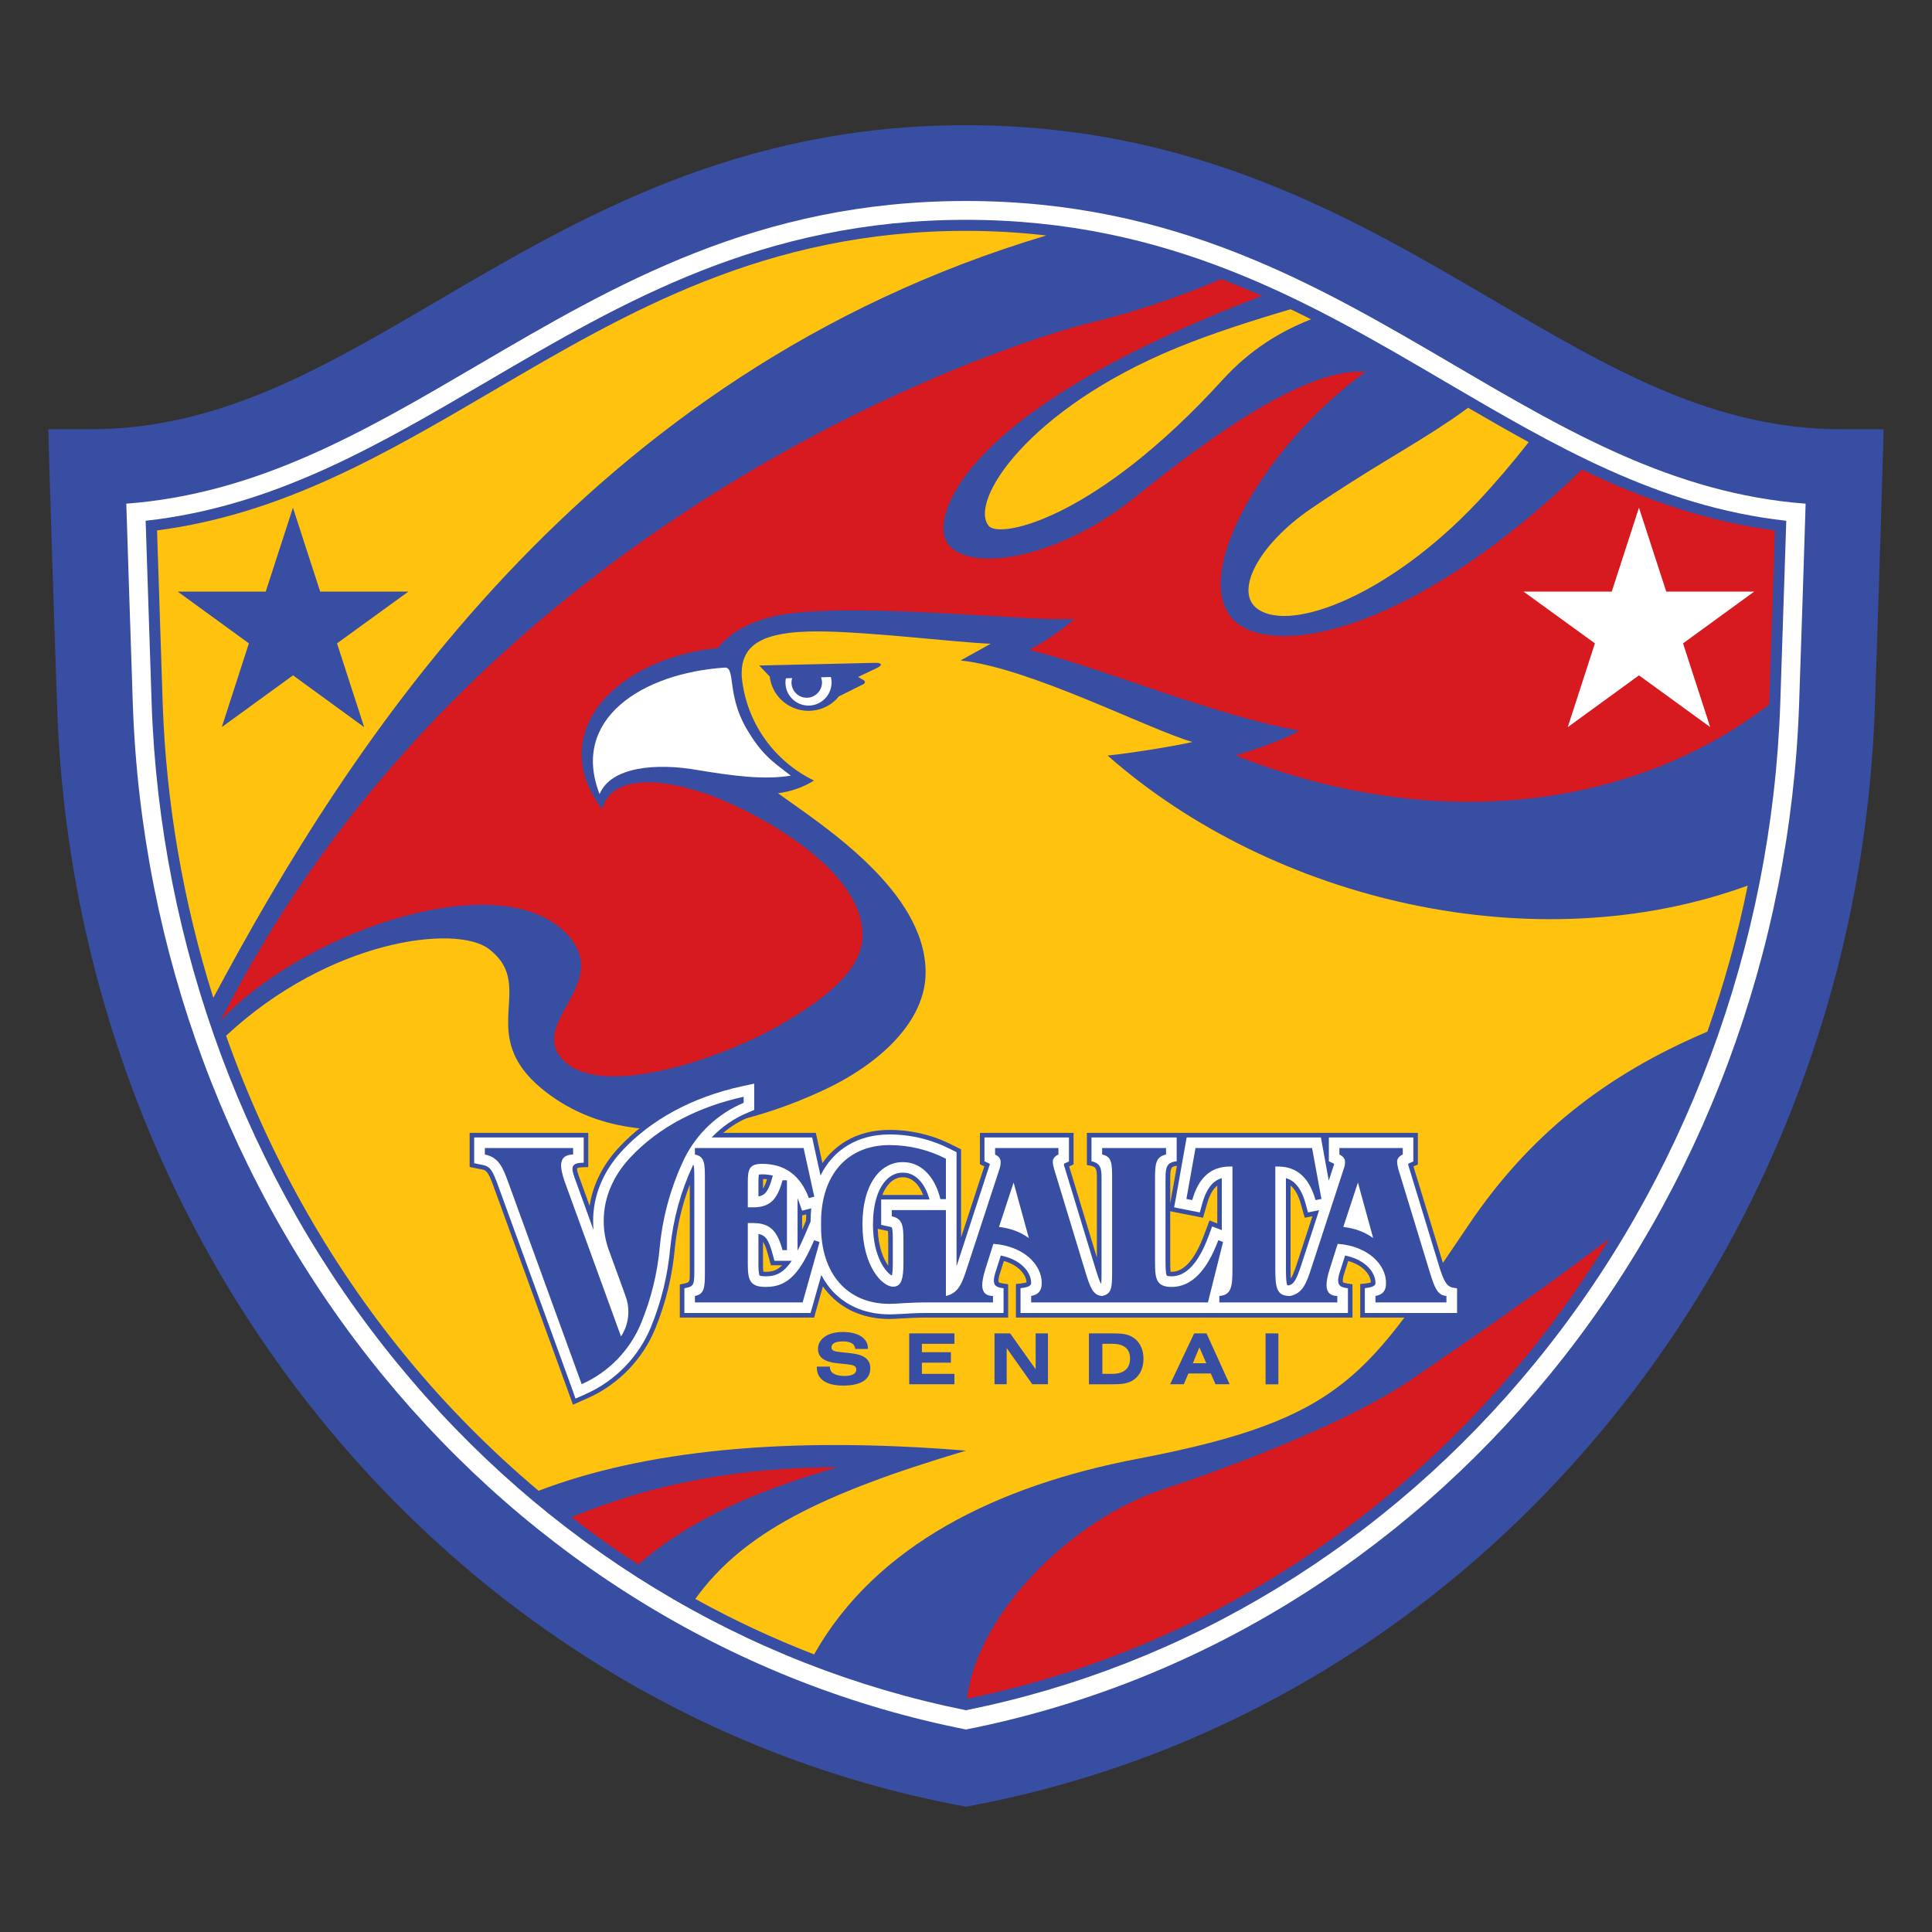 <svg height="1000" viewBox="0 0 1000 1000" width="1000" xmlns="http://www.w3.org/2000/svg"><rect x="0" y="0" width="1000" height="1000" fill="#333333" stroke="none"/><g transform="matrix(2.479 0 0 2.479 -47.89 -371.021)"><path d="M 31.245 297.281 C 30.215 267.3 29.653 248.142 29.641 247.969 l -.239 -8.672 h 8.663 c 26.893 0 48.276 -12.558 73.055 -27.087 c 29.113 -17.055 62.09 -36.406 109.884 -36.406 c 47.794 0 80.783 19.35 109.898 36.406 c 24.766 14.53 46.161 27.087 73.055 27.087 h 8.649 l -.238 8.672 c 0 .174 -.561 19.331 -1.592 49.312 c -.95 27.821 -6.366 54.988 -16.114 80.777 c -9.481 25.113 -22.8 48.241 -39.61 68.741 c -16.81 20.54 -36.601 37.806 -58.813 51.353 c -22.841 13.905 -47.62 23.48 -73.657 28.434 l -1.577 .302 l -1.579 -.302 C 193.39 521.632 168.612 512.057 145.771 498.152 C 123.572 484.604 103.781 467.339 86.958 446.799 C 70.161 426.299 56.842 403.171 47.348 378.058 C 37.624 352.269 32.181 325.102 31.245 297.281" fill="#374ea2"/><path d="m 322.89 225.863 c -28.71 -16.829 -58.398 -34.234 -101.886 -34.234 c -43.488 0 -73.163 17.406 -101.874 34.234 c -23.535 13.794 -45.838 26.88 -73.441 28.967 c .268 8.184 .723 22.852 1.365 41.916 c 1.765 51.391 20.286 101.125 52.139 140.026 c 15.687 19.147 34.127 35.262 54.802 47.847 c 20.821 12.684 43.354 21.469 67.011 26.154 c 23.655 -4.686 46.217 -13.471 67.023 -26.154 c 20.661 -12.585 39.103 -28.699 54.789 -47.847 c 31.866 -38.901 50.373 -88.636 52.139 -140.026 c .642 -19.064 1.123 -33.732 1.364 -41.916 c -27.577 -2.086 -49.922 -15.172 -73.431 -28.967" fill="#fff"/><path d="m 392.28 258.399 l -1.257 38.207 c -1.739 50.542 -19.925 99.447 -51.244 137.679 c -15.405 18.815 -33.512 34.628 -53.811 46.991 c -20.153 12.29 -42.018 20.849 -64.965 25.476 c -22.947 -4.627 -44.798 -13.185 -64.965 -25.476 C 135.752 468.913 117.631 453.099 102.253 434.285 C 70.908 396.053 52.721 347.148 50.983 296.606 l -1.257 -38.207 c 26.77 -2.969 48.462 -15.691 71.383 -29.138 c 28.256 -16.569 57.476 -33.699 99.894 -33.699 c 42.431 0 71.65 17.13 99.894 33.699 c 22.921 13.447 44.613 26.169 71.383 29.138" fill="#374ea2"/><path d="m 278.64 280.471 c -12.745 -7.648 3.73 -37.27 25.757 -53.143 c -11.742 -1.01 -30.945 12.31 -47.982 26.064 c -17.225 13.919 -36.99 16.192 -39.798 8.665 c -1.951 -5.134 3.184 -26.59 66.168 -50.61 c -2.781 -1.235 -5.602 -2.413 -8.492 -3.522 c -8.478 3.616 -17.598 6.779 -27.561 9.2 c -17.117 4.166 -127.87 39.891 -181.334 145.649 v .026 c 17.546 -19.01 59.776 -33.277 72.936 -17.351 c 8.224 9.942 -8.787 17.9 -1.458 25.542 c 7.983 8.351 33.285 -.401 45.081 -7.202 c 6.377 -3.67 17.463 -10.435 17.463 -18.815 c 0 -14.749 -24.496 -26.784 -32.44 -29.5 c -12.25 -4.207 -20.421 -2.956 -21.906 3.176 c -11.902 -15.539 2.273 -31.425 24.178 -33.699 c 2.728 -3.685 8.21 -6.231 14.281 -7.096 c 17.011 -2.366 51.914 1.712 60.07 1.03 c -3.128 3.069 -9.36 6.48 -9.36 6.48 c 15.149 3.738 38.806 13.772 56.325 16.842 c -3.182 2.16 -13.278 5.202 -13.278 5.202 c 41.722 16.516 82.976 11.173 111.433 -10.65 v -.234 l 1.178 -36.113 c -14.59 -1.899 -27.669 -6.626 -40.293 -12.705 c -33.471 32.303 -60.978 38.754 -70.968 32.764" fill="#d71920"/><path d="m 194.178 456.015 c -20.433 0 -38.325 3.356 -55.548 10.43 c 4.504 3.483 9.145 6.768 13.933 9.876 c 11.928 -10.365 26.824 -15.98 41.615 -20.306" fill="#d71920"/><path d="m 284.778 479.31 c 20.072 -12.243 37.963 -27.868 53.21 -46.478 c 6.364 -7.782 12.168 -16.013 17.397 -24.599 c -11.059 8.465 -23.016 16.931 -41.789 29.733 c -12.343 8.405 -35.692 17.433 -51.432 22.648 c -18.961 6.243 -38.727 25.689 -40.947 43.735 c 22.453 -4.599 43.836 -13.017 63.561 -25.039" fill="#d71920"/><path d="m 281.942 276.846 c 7.153 4.982 27.803 -3.174 45.951 -22.458 c 3.833 -4.092 7.339 -8.23 10.603 -12.403 c -4.212 -2.314 -8.425 -4.714 -12.651 -7.181 c -1.123 .821 -2.286 1.657 -3.57 2.533 c -8.598 5.824 -16.807 10.055 -29.218 18.529 c -11.074 7.562 -16.155 17.465 -11.115 20.98" fill="#ffc20e"/><path d="m 225.79 259.496 c 2.314 2.682 22.279 -1.397 48.784 -30.509 c 5.657 -6.233 12.036 -10.136 18.482 -12.651 c -1.391 -.716 -2.836 -1.411 -4.279 -2.1 c -8.345 2.467 -16.341 5.029 -23.671 8.024 c -31.131 12.752 -43.649 32.182 -39.316 37.236" fill="#ffc20e"/><path d="m 63.861 358.006 c -6.23 -19.758 -9.854 -40.479 -10.576 -61.481 c 0 0 -.924 -28.103 -1.177 -36.113 c 26.291 -3.438 47.606 -15.939 70.18 -29.165 c 27.977 -16.423 56.914 -33.385 98.717 -33.385 c 5.858 0 11.42 .355 16.782 .968 C 141.196 227.689 91.959 305.425 63.861 358.006 M 74.8 273.19 H 56.426 l 14.857 10.805 l -5.655 17.484 l 14.87 -10.805 l 14.857 10.819 l -5.67 -17.497 l 14.896 -10.805 H 86.168 L 80.484 255.667 L 74.8 273.19" fill="#ffc20e"/><path d="m 384.229 334.563 c -2.1 10.378 -4.934 20.58 -8.424 30.509 c -21.744 9.202 -37.363 21.951 -49.613 39.999 c -21.342 31.447 -25.755 40.861 -69.27 49.164 c -29.367 5.597 -54.748 18.034 -67.624 40.858 c -8.492 -3.288 -16.784 -7.145 -24.807 -11.585 c 9.921 -13.734 26.01 -21.878 56.513 -30.957 c -37.778 -3.098 -67.291 .012 -89.236 8.377 C 121.78 452.51 112.459 443.142 104.019 432.831 C 87.772 413 75.147 390.254 66.522 365.921 c 21.584 -20.112 47.969 -23.282 54.802 -18.159 c 10.899 8.179 -4.534 18.775 13.842 31.251 c 18.387 12.491 43.354 4.26 56.312 -1.83 c 11.581 -5.457 21.102 -14.283 21.102 -24.5 c 0 -17.011 -21.636 -30.758 -30.837 -37.397 c 2.648 -.335 5.188 -1.184 7.53 -2.648 c -8.251 -3.997 -14.136 -12.047 -15.073 -21.577 c -.026 -.261 -.026 -.522 -.026 -.782 c 0 -6.118 4.519 -8.779 15.767 -8.779 c 10.524 0 29.326 2.327 36.227 2.574 l -6.286 3.492 c 14.534 1.538 39.035 14.3 48.408 17.023 c -3.422 .795 -12.261 2.259 -17.705 2.835 c 34.661 30.536 89.556 43.261 133.644 27.139 m -182.269 -46.502 l -24.124 .56 l 2.194 2.3 c .227 1.799 .989 3.451 2.299 4.755 c 1.551 1.544 3.611 2.407 5.804 2.407 c 2.192 0 4.253 -.863 5.804 -2.407 c .186 -.182 .32 -.389 .469 -.576 l 5.135 -2.561 c .467 -.234 .495 -.642 .026 -.903 l -1.097 -.629 l 3.785 -1.786 c 1.431 -.667 1.299 -1.189 -.295 -1.16" fill="#ffc20e"/><path d="m 175.149 301.74 c 3.169 5.45 5.443 6.928 9.293 9.875 c -5.562 .903 -11.9 .107 -19.951 -1.25 c -8.077 -1.349 -17.599 -.68 -19.979 5.109 c -6.124 -15.651 8.853 -25.288 26.211 -26.425 c 2.192 .055 .348 5.678 4.426 12.691" fill="#fff"/><path d="M 355.84 273.19 L 361.523 255.666 L 367.221 273.19 L 385.582 273.19 L 370.725 283.995 L 376.394 301.479 L 361.523 290.674 L 346.652 301.493 L 352.323 283.995 L 337.427 273.19 Z" fill="#fff"/><path d="m 192.801 291.022 l -2.047 .054 c .108 .34 .189 .696 .189 1.083 c 0 1.765 -1.432 3.19 -3.184 3.19 c -1.763 0 -3.184 -1.425 -3.184 -3.19 c 0 -.321 .054 -.622 .147 -.91 l -1.323 .04 c -.054 .281 -.082 .562 -.082 .87 c 0 1.297 .481 2.487 1.404 3.41 c .896 .916 2.127 1.418 3.411 1.418 c 2.648 0 4.814 -2.173 4.814 -4.828 c .002 -.402 -.05 -.77 -.145 -1.137" fill="#fff"/><path d="m 192.601 435.006 v .114 c 0 1.175 1.043 1.832 3.089 1.832 c 1.577 0 2.419 -.495 2.419 -1.318 c 0 -.802 -.642 -.982 -2.085 -1.138 l -1.874 -.186 c -2.701 -.288 -4.039 -1.205 -4.039 -3.001 c 0 -2 1.928 -3.532 5.138 -3.532 c 3.396 0 5.295 1.372 5.295 3.477 v .066 h -2.648 c -.106 -1.05 -.976 -1.582 -2.594 -1.582 c -1.551 0 -2.38 .461 -2.38 1.217 c 0 .808 .696 .901 2.167 1.057 l 1.979 .212 c 2.676 .31 3.959 1.264 3.959 3.13 c 0 2.34 -1.925 3.611 -5.67 3.611 c -3.584 0 -5.483 -1.385 -5.483 -3.739 v -.22 h 2.727" fill="#374ea2"/><path d="M 211.804 436.517 L 218.597 436.517 L 218.597 438.69 L 209.156 438.69 L 209.156 428.066 L 218.597 428.066 L 218.597 430.245 L 211.804 430.245 L 211.804 431.996 L 217.861 431.996 L 217.861 434.183 L 211.804 434.183 Z" fill="#374ea2"/><path d="M 229.508 438.69 L 226.968 438.69 L 226.968 428.066 L 230.231 428.066 L 235.554 435.554 L 235.554 428.066 L 238.121 428.066 L 238.121 438.69 L 234.858 438.69 L 229.508 431.136 Z" fill="#374ea2"/><path d="m 255.613 428.748 c 1.564 .851 2.46 2.506 2.46 4.625 c 0 2.127 -.896 3.786 -2.46 4.635 c -1.177 .642 -2.488 .683 -4.134 .683 h -4.8 v -10.624 h 4.8 c 1.645 -.001 2.957 .038 4.134 .681 m -6.126 7.769 h 2.061 c 2.46 0 3.718 -1.137 3.718 -3.197 c 0 -2.04 -1.257 -3.075 -3.718 -3.075 h -2.061 v 6.272" fill="#374ea2"/><path d="m 268.651 428.066 h 2.579 l 4.828 10.624 h -2.955 l -.976 -2.248 h -4.681 l -.962 2.248 h -2.862 l 5.029 -10.624 m 2.528 6.231 l -1.432 -3.301 l -1.376 3.301 z" fill="#374ea2"/><path d="M 283.56 428.066 H 286.234 V 438.703 H 283.56 Z" fill="#374ea2"/><path d="m 323.652 417.689 l -.121 -.015 c -1.229 -.14 -1.618 -.181 -2.607 -3.21 l -6.485 -21.249 c .174 -.102 .361 -.167 .361 -.167 l .561 -.249 V 386.2 h -69.11 v 6.701 l .774 .16 c 1.153 .249 1.313 .588 1.313 2.642 v 16.555 l -1.499 -4.953 l -3.53 -11.615 l -.762 -2.475 c .146 -.08 .348 -.167 .348 -.167 l .575 -.249 V 386.2 h -19.55 v 6.547 l .532 .26 l .39 .168 c -.616 1.899 -3.117 9.567 -4.855 14.857 V 389.65 l -.534 -.274 l -1.202 -.603 c -4.147 -2.118 -8.614 -3.19 -13.214 -3.19 c -3.45 0 -6.552 .798 -9.2 2.397 c -1.899 1.156 -3.517 2.672 -4.802 4.532 l -1.377 -6.312 h -19.335 c 1.629 -1.384 3.476 -2.508 5.481 -3.337 l 1.365 -.561 l .588 -.247 v -7.329 l -1.149 .248 l -2.702 .588 c -10.457 2.299 -19.27 7.082 -25.487 13.814 c -3.29 3.577 -5.322 7.698 -5.992 12.068 l -2.247 -6.217 c -.441 -1.25 -.387 -1.565 -.361 -1.631 c .026 -.028 .255 -.209 1.378 -.222 l .949 -.026 V 386.2 H 117.38 v 7.122 l .774 .167 l 1.779 .341 c 1.03 .207 1.365 .575 2.606 4.012 l 15.259 41.943 l 1.152 3.176 l 3.102 -1.384 c 6.338 -2.801 11.487 -8.117 14.095 -14.543 c 2.193 -5.362 3.571 -11.032 4.08 -16.843 c .467 -4.532 1.509 -8.966 3.113 -13.198 v 18.281 c 0 2.119 0 2.119 -1.229 2.4 l -.121 .028 l -.734 .16 v 6.9 h 28.042 c 0 0 1.309 -4.641 1.831 -6.511 c .534 .748 1.124 1.462 1.767 2.103 c 3.074 3.084 7.273 4.708 12.141 4.708 c .669 0 1.432 -.052 2.406 -.108 c 1.432 -.078 3.21 -.192 5.417 -.192 h 16.957 v -6.954 L 229 417.689 h -.026 c -.428 -.088 -1.018 -.155 -1.124 -.321 c -.028 -.041 -.214 -.382 .214 -1.726 c 0 0 .508 -1.639 .855 -2.694 c 3.022 .849 4.627 2.795 4.733 4.446 c -.16 .086 -.534 .181 -1.363 .281 l -.856 .08 v 7.008 h 70.271 v -6.954 l -.814 -.119 h -.026 c -.429 -.088 -1.045 -.155 -1.124 -.321 c -.026 -.041 -.214 -.382 .214 -1.726 c 0 0 .535 -1.639 .855 -2.694 c 3.022 .849 4.656 2.795 4.734 4.446 c -.16 .086 -.535 .181 -1.365 .281 l -.855 .08 v 7.008 h 21.183 v -6.98 l -.854 -.095 m -34.823 -1.07 c -.039 -.441 -.052 -1.071 -.052 -1.972 v -17.445 c .922 .748 1.644 2.039 2.167 3.897 l .547 1.972 l .253 .85 l 1.594 -.315 c -1.004 3.069 -3.143 9.629 -3.143 9.629 c -.643 1.947 -1.031 2.902 -1.366 3.384 m -19.202 -12.873 l .869 .175 l .254 -.85 l .562 -1.972 c .509 -1.858 1.229 -3.149 2.165 -3.897 v 7.93 l -1.631 -.648 l -.335 .916 l -.789 2.1 c -1.899 5.107 -4.186 7.71 -6.766 7.71 c -.107 0 -.162 -.013 -.241 -.013 c -.039 -.442 -.067 -1.211 -.067 -2.287 v -10.36 l .629 .141 l 5.35 1.055 m -64.911 2.956 c .026 .302 .052 .877 .052 1.961 v 4.679 v .589 c -.937 -1.313 -2.059 -3.765 -2.191 -7.696 l .519 .114 l 1.62 .353 m 7.354 -7.54 h -8.531 c .402 -1.032 .936 -1.881 1.577 -2.523 c .763 -.756 1.685 -1.164 2.621 -1.164 h .162 c 1.738 0 3.247 1.339 4.171 3.687 m -33.378 16.02 c -.026 -.261 -.067 -.729 -.067 -1.397 v -4.834 c .309 .449 .656 1.229 1.017 2.558 l .441 1.633 l .202 .708 h 2.338 c -1.096 1.084 -2.139 1.358 -3.383 1.358 c -.226 0 -.386 -.013 -.548 -.026 m -.067 -17.352 v -1.357 c 0 -.261 0 -.462 .015 -.642 c .266 0 .562 .026 .828 .052 c -.296 .956 -.588 1.567 -.843 1.947 m 8.975 6.713 l -.803 1.886 v -2.983 l .255 -.073 l .601 -.147 c -.027 .434 -.04 .877 -.053 1.317 m 77.453 -11.467 c -.534 3.069 -1.149 6.371 -1.149 6.371 c 0 0 -.16 .877 -.255 1.505 v -5.247 c -.001 -2.355 .281 -2.489 1.404 -2.629" fill="#374ea2"/><path d="m 320.015 414.752 l -6.606 -21.65 l -.079 -.247 c -.014 -.106 .054 -.24 .159 -.281 l .923 -.402 v -5.016 h -17.638 v 4.975 l .949 .443 c .095 .04 .162 .134 .147 .188 c -.013 .052 -.013 .106 -.052 .206 l -.013 .041 l -.028 .028 l -1.017 3.148 l -1.644 -9.027 h -28.031 l -2.217 12.451 l -.402 2.141 l 5.362 1.063 l .548 -1.97 c .99 -3.491 2.54 -4.763 4.052 -5.19 v 10.859 l -2.02 -.775 l -.775 2.106 c -2.059 5.515 -4.653 8.31 -7.675 8.31 c -.695 0 -.95 -.093 -1.004 -.119 c -.281 -.414 -.281 -2.181 -.281 -3.123 v -17.204 c 0 -2.367 .281 -3.363 2.328 -3.572 v -4.975 h -17.786 v 4.975 c 1.939 .408 2.1 1.532 2.1 3.572 v 19.571 c 0 .688 0 1.825 -.095 2.48 c -.385 -.676 -.855 -2.192 -1.108 -3.002 c 0 .015 -6.313 -20.713 -6.591 -21.65 c -.055 -.147 -.055 -.247 -.055 -.247 c -.041 -.106 .026 -.24 .134 -.281 l .909 -.402 V 387.16 H 224.87 v 4.975 l .948 .443 c .106 .04 .173 .134 .173 .188 c -.026 .052 -.026 .106 -.067 .206 l -.013 .041 l -.013 .028 l -6.688 20.486 c -.067 .18 -.121 .353 -.173 .508 v -23.804 l -1.216 -.602 c -4.028 -2.052 -8.318 -3.096 -12.785 -3.096 c -6.66 0 -11.755 3.184 -14.402 8.573 l -1.363 -6.199 l -.376 -1.746 h -20.981 c 2.1 -2.212 4.653 -3.998 7.515 -5.174 l 1.363 -.575 v -5.491 l -2.687 .577 c -10.271 2.272 -18.895 6.947 -24.995 13.544 c -3.877 4.248 -5.949 9.254 -5.949 14.531 c 0 .642 .026 1.27 .08 1.913 l -3.96 -10.939 c -.801 -2.233 -.682 -3.084 1.914 -3.125 v -5.262 h -22.869 v 5.383 l 1.793 .363 c 1.605 .314 2.086 1.216 3.316 4.627 l 15.259 41.917 l .789 2.233 l 2.192 -.977 c 6.098 -2.708 11.059 -7.816 13.574 -14.008 c 2.167 -5.303 3.517 -10.887 4.024 -16.61 v .026 c .615 -5.995 2.206 -11.775 4.761 -17.208 c .028 0 .08 .026 .108 .026 c .146 .501 .146 1.972 .146 2.775 v 19.571 c 0 2.977 -.305 2.977 -2.073 3.37 v 5.161 h 26.345 l 2.245 -7.928 c .751 1.424 1.661 2.7 2.756 3.791 c 2.89 2.893 6.875 4.424 11.475 4.424 c .642 0 1.391 -.039 2.354 -.08 c 1.443 -.1 3.236 -.207 5.469 -.207 h 15.994 v -5.161 c -1.404 -.22 -2.635 -.367 -1.698 -3.29 l 1.123 -3.544 c 4.146 .823 6.338 3.411 6.338 5.739 c 0 .795 -1.296 .968 -2.22 1.069 v 5.187 h 68.362 v -5.161 c -1.404 -.22 -2.648 -.367 -1.726 -3.29 l 1.138 -3.544 c 4.118 .823 6.338 3.411 6.338 5.739 c 0 .795 -1.298 .968 -2.22 1.069 v 5.187 h 19.257 v -5.161 c -1.604 -.198 -2.313 -.198 -3.53 -3.896 M 177.676 396.473 c 0 -.89 .054 -1.343 .08 -1.559 c .134 -.013 .348 -.052 .708 -.052 c .775 0 1.538 .093 2.208 .255 l -.106 .4 c -.79 2.901 -1.553 3.737 -2.89 3.959 v -3.003 m 1.564 19.677 c -.948 0 -1.244 -.119 -1.322 -.16 c -.054 -.113 -.242 -.534 -.242 -2.206 v -6.465 c 1.337 .206 2.1 1.029 2.89 3.958 l .454 1.631 h 3.61 c -1.618 2.393 -3.182 3.242 -5.39 3.242 m 9.321 -11.421 l -1.284 3.004 c -.507 1.175 -.989 2.171 -1.432 3.063 v -10.955 c .095 .235 .188 .482 .281 .728 l .669 1.874 l 1.912 -.483 c -.092 .898 -.146 1.828 -.146 2.769 m 14.737 -4.613 v 5.296 l 1.739 .375 c .308 .065 .441 .119 .482 .147 c .214 .374 .214 2.073 .214 2.728 v 4.679 c 0 1.51 -.106 2.275 -.188 2.661 c -1.151 -.575 -3.958 -3.771 -3.958 -10.684 c 0 -4.201 1.016 -7.515 2.862 -9.366 c .936 -.944 2.087 -1.44 3.288 -1.44 h .162 c 2.486 0 4.521 2.086 5.496 5.603 h -10.097 m 87.805 13.408 c -1.069 3.216 -1.525 4.18 -2.648 4.52 h -.08 c -.134 -.013 -.227 -.026 -.281 -.039 c -.201 -.401 -.281 -1.525 -.281 -3.357 V 395.65 c 1.525 .428 3.063 1.7 4.067 5.19 l .534 1.97 l 2.326 -.462 l -3.637 11.175" fill="#fff"/><path d="m 174.587 378.659 c -9.133 2.013 -17.626 6.12 -23.843 12.872 c -3.21 3.491 -5.376 7.956 -5.376 13.039 c 0 2.05 .348 4.038 .99 5.884 l 3.584 9.85 c .375 1.01 .575 2.104 .575 3.254 c 0 1.906 -.561 3.673 -1.536 5.149 l -11.796 -32.43 c -.454 -1.389 -.721 -2.5 -.721 -3.269 c 0 -1.504 .883 -2.287 2.514 -2.287 v -1.357 H 120.55 v 1.357 c 2.942 .587 3.758 2.709 4.975 6.039 l 15.244 41.915 c 5.618 -2.493 10.111 -7.108 12.438 -12.829 c 2.046 -4.996 3.398 -10.352 3.877 -15.955 c .642 -6.519 2.435 -12.706 5.135 -18.348 c 2.581 -5.215 6.981 -9.368 12.371 -11.615 v -1.269" fill="#374ea2"/><path d="m 306.025 408.164 l -3.182 -11.592 l -3.048 9.267 c 2.448 .301 4.439 1.031 6.23 2.325 m -17.302 12.09 c 2.648 -.586 3.383 -2.705 4.467 -6.049 l 6.686 -20.48 c .188 -.496 .28 -.977 .28 -1.399 c 0 -.728 -.36 -1.209 -1.177 -1.605 v -1.357 h 13.226 v 1.357 c -.788 .341 -1.177 .918 -1.177 1.451 c 0 .576 .134 1.056 .241 1.553 l 6.619 21.69 c .963 3.089 1.577 4.733 3.436 4.839 v 1.344 h -14.816 v -1.344 c 1.564 -.292 2.206 -1.115 2.206 -2.705 c 0 -3.92 -3.864 -7.736 -10.096 -8.178 l -1.685 5.328 c -.452 1.397 -.642 2.508 -.642 3.292 c 0 1.489 .775 2.264 2.247 2.264 v 1.344 h -24.63 v -1.344 c 2.485 -.188 2.74 -1.884 2.74 -5.608 V 393.23 h -.561 c -3.973 0 -6.54 2.368 -7.837 7.007 l -1.218 -.238 l 1.9 -10.633 h 24.338 l 1.954 10.633 l -1.232 .238 c -1.296 -4.64 -3.852 -7.007 -7.809 -7.007 h -.589 v 21.417 c 0 3.858 .309 5.461 2.702 5.608 h .427" fill="#374ea2"/><path d="m 189.311 408.607 c -2.875 6.614 -5.296 9.763 -10.07 9.763 c -3.128 0 -3.784 -1.164 -3.784 -4.586 v -8.754 h 1.071 c 3.61 0 5.081 1.645 6.178 5.657 h .924 v -14.594 h -.924 c -1.097 4.01 -2.568 5.656 -6.178 5.656 h -1.071 v -5.275 c 0 -2.748 .348 -3.806 3.009 -3.806 c 4.694 0 7.997 2.408 9.736 7.148 l 1.136 -.288 l -2.233 -10.163 h -22.692 v 1.357 c 2.005 .395 2.085 1.793 2.085 4.983 v 19.571 c 0 3.188 -.08 4.586 -2.085 4.979 v 1.344 h 22.493 l 3.53 -12.598 l -1.125 -.394" fill="#374ea2"/><path d="m 234.134 408.164 l -3.181 -11.592 l -3.05 9.267 c 2.448 .301 4.441 1.031 6.231 2.325 m -17.317 12.09 c 2.662 -.586 3.398 -2.705 4.48 -6.049 l 6.713 -20.48 c .16 -.496 .24 -.977 .24 -1.399 c 0 -.728 -.348 -1.209 -1.162 -1.605 v -1.357 h 13.224 v 1.357 c -.789 .341 -1.175 .918 -1.175 1.451 c 0 .576 .132 1.056 .266 1.553 l 6.593 21.69 c .95 3.089 1.565 4.733 3.438 4.839 c 2.005 -.393 2.085 -1.791 2.085 -4.979 v -19.571 c 0 -3.19 -.08 -4.587 -2.085 -4.983 v -1.357 h 13.346 v 1.357 c -2.126 .496 -2.301 1.894 -2.301 4.983 v 17.204 c 0 3.517 .08 5.463 3.478 5.463 c 4.038 0 7.303 -3.229 9.736 -9.763 l .989 .393 l -3.156 12.598 h -36.91 v -1.344 c 1.551 -.292 2.207 -1.115 2.207 -2.705 c 0 -3.92 -3.866 -7.736 -10.096 -8.178 l -1.685 5.328 c -.429 1.397 -.643 2.508 -.643 3.292 c 0 1.489 .748 2.264 2.246 2.264 V 421.6 H 212.86 c -3.732 0 -6.353 .302 -7.823 .302 c -8.906 0 -14.283 -6.379 -14.283 -16.074 v -1.002 c 0 -9.722 5.377 -16.073 14.283 -16.073 c 4.199 0 8.211 1.014 11.781 2.847 v 8.439 h -1.149 c -1.257 -5.163 -4.374 -7.724 -7.77 -7.724 h -.162 c -4.385 0 -8.343 4.312 -8.343 13.005 c 0 8.697 4.104 12.998 6.405 12.998 c 1.752 0 2.153 -1.737 2.153 -4.975 v -4.679 c 0 -3.097 -.188 -4.547 -2.434 -5.043 v -1.296 h 11.299 v 17.929" fill="#374ea2"/></g></svg>